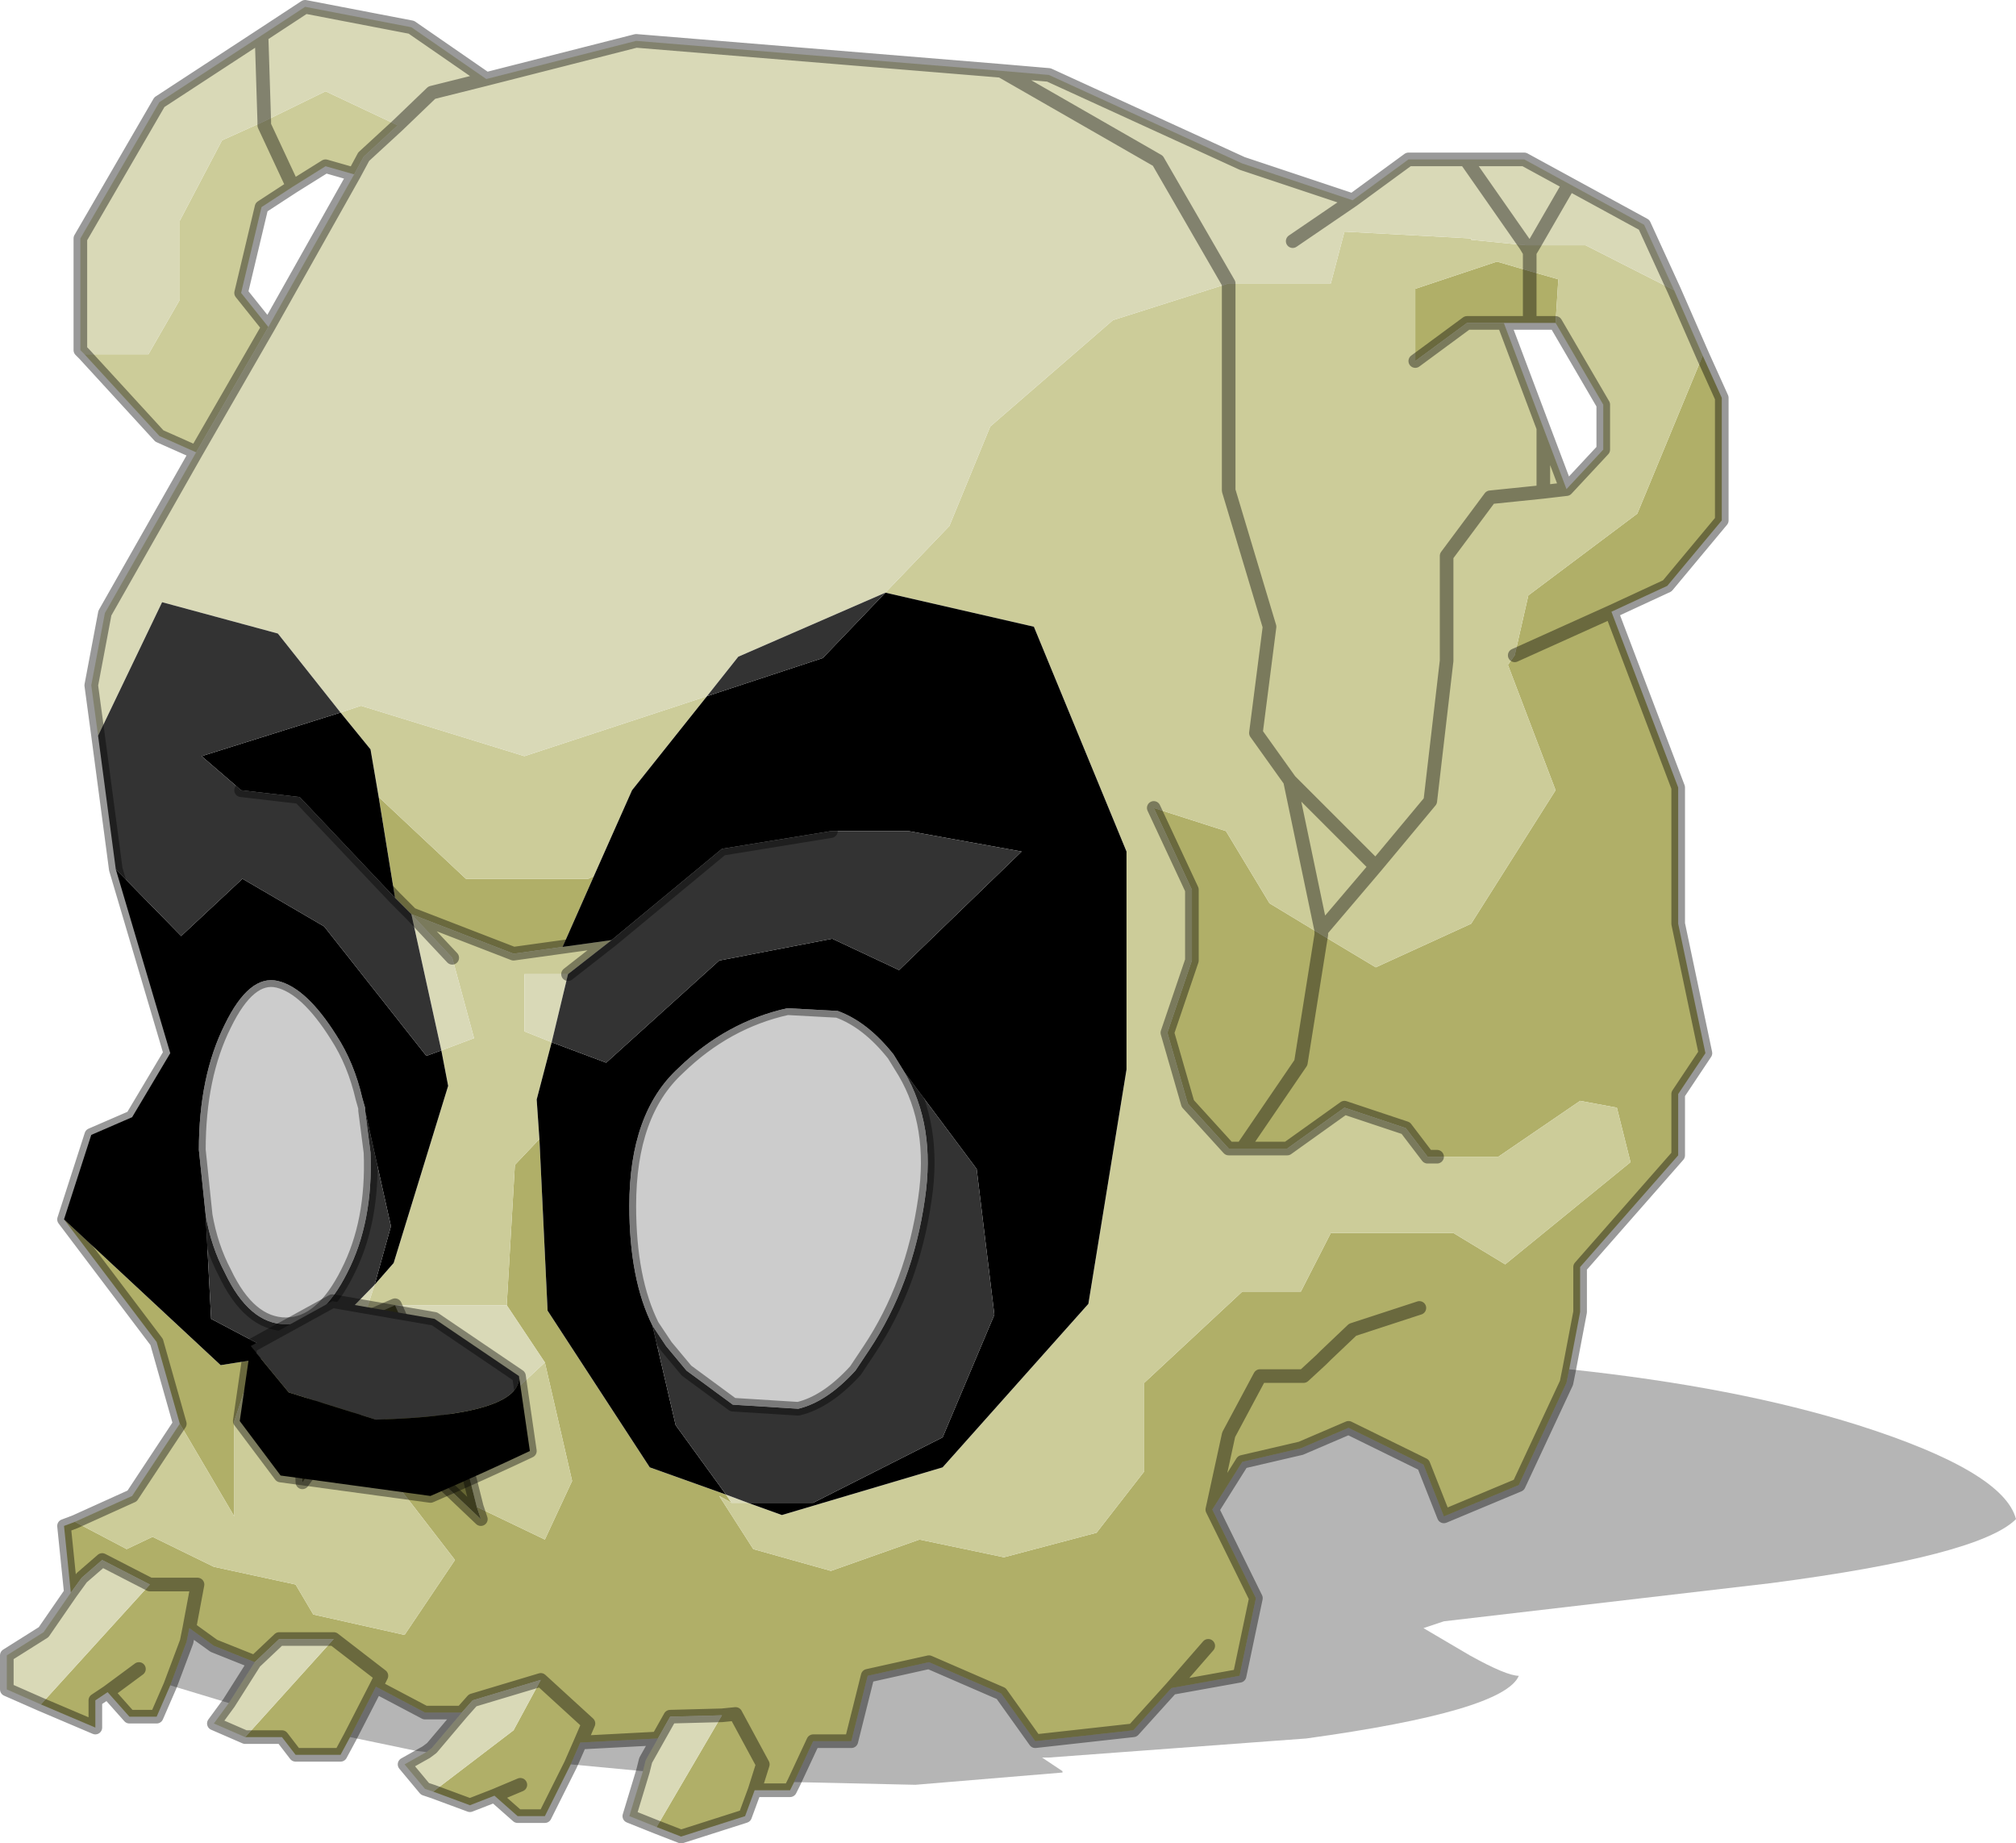 <?xml version="1.0" encoding="UTF-8" standalone="no"?>
<svg xmlns:xlink="http://www.w3.org/1999/xlink" height="67.65px" width="74.0px" xmlns="http://www.w3.org/2000/svg">
  <g transform="matrix(1.0, 0.0, 0.0, 1.0, 0.25, 0.25)">
    <path d="M62.25 12.8 L62.95 14.35 62.95 18.85 60.95 21.25 58.9 22.2 61.35 28.65 61.35 33.65 62.35 38.4 61.35 39.9 61.35 42.15 57.75 46.25 57.75 47.9 57.35 50.0 57.25 50.5 55.5 54.25 52.75 55.4 52.0 53.5 49.25 52.15 47.5 52.9 45.35 53.4 44.25 55.15 44.85 52.4 46.0 50.25 47.6 50.25 48.25 49.65 48.4 49.5 49.4 48.55 51.85 47.75 49.4 48.55 48.4 49.5 48.25 49.65 47.6 50.25 46.0 50.25 44.85 52.4 44.25 55.15 45.85 58.4 45.25 61.25 42.75 61.7 41.35 63.25 37.75 63.65 36.5 61.9 33.85 60.75 31.6 61.25 31.0 63.65 29.6 63.65 28.9 65.15 28.75 65.45 27.45 65.45 27.1 66.4 24.75 67.15 23.85 66.8 26.25 62.7 26.75 62.65 27.75 64.5 27.45 65.45 27.75 64.5 26.75 62.65 26.25 62.7 24.35 62.75 23.9 63.55 21.05 63.7 20.7 64.5 19.75 66.4 18.75 66.4 17.9 65.65 17.0 66.0 15.65 65.5 18.6 63.25 19.6 61.4 21.35 63.0 21.05 63.7 21.35 63.0 19.6 61.4 17.1 62.15 16.7 62.6 15.35 62.6 13.55 61.65 13.75 61.25 12.0 59.9 13.75 61.25 13.55 61.65 12.6 63.5 12.25 64.15 10.6 64.15 10.1 63.5 8.75 63.5 12.0 59.9 10.0 59.9 9.1 60.75 7.6 60.15 6.7 59.5 7.0 57.9 5.25 57.9 7.0 57.9 6.7 59.5 6.6 60.0 6.0 61.6 5.5 62.75 4.5 62.75 3.7 61.85 3.25 62.15 3.25 63.15 1.25 62.3 5.25 57.9 3.5 57.0 2.75 57.65 2.35 58.2 2.1 55.75 2.5 55.6 4.4 56.6 5.35 56.15 7.6 57.25 10.6 57.9 11.25 59.0 14.6 59.75 16.45 57.0 14.25 54.15 13.55 51.85 17.4 55.5 17.25 55.05 19.75 56.25 20.75 54.1 19.75 49.75 18.35 47.65 18.65 42.5 19.55 41.55 19.85 47.85 23.6 53.6 26.4 54.6 26.6 54.9 26.15 54.65 27.4 56.6 30.25 57.4 33.5 56.25 36.6 56.9 40.0 56.0 41.75 53.75 41.75 50.5 45.35 47.15 47.5 47.15 48.6 45.0 53.1 45.0 55.0 46.15 59.6 42.4 59.1 40.4 57.75 40.15 54.75 42.2 52.5 42.2 52.15 42.2 51.35 41.15 49.1 40.4 47.0 41.9 45.35 41.9 44.85 41.9 43.35 40.25 42.6 37.65 43.5 35.0 43.5 32.4 42.1 29.4 44.75 30.25 46.35 32.9 48.25 34.05 50.25 35.25 53.75 33.65 56.85 28.75 55.1 24.15 55.35 23.8 55.85 21.6 59.85 18.6 62.25 12.8 M6.35 52.0 L5.5 49.0 2.1 44.5 7.85 49.85 9.1 49.65 8.35 51.9 8.35 55.4 6.35 52.0 M55.9 9.7 L56.95 10.0 56.85 11.6 55.9 11.6 54.95 11.6 53.6 11.6 51.7 13.0 51.7 10.35 54.7 9.35 55.9 9.7 55.9 11.6 55.9 9.7 M55.35 23.8 L58.9 22.2 55.35 23.8 M45.35 41.9 L47.5 38.75 48.25 34.05 47.5 38.75 45.35 41.9 M21.55 31.9 L20.4 34.5 18.6 34.75 14.85 33.3 14.25 32.7 13.65 29.0 16.85 32.0 21.35 32.0 21.55 31.9 M44.1 60.15 L42.75 61.7 44.1 60.15 M4.85 61.0 L3.7 61.85 4.85 61.0 M18.85 65.25 L17.9 65.65 18.85 65.25" fill="#b0af68" fill-rule="evenodd" stroke="none"/>
    <path d="M61.2 10.4 L62.25 12.8 59.85 18.6 55.85 21.6 55.35 23.8 55.1 24.15 56.85 28.75 53.75 33.65 50.25 35.25 48.25 34.05 48.25 33.9 50.25 31.55 52.25 29.15 52.85 24.0 52.85 20.15 54.45 18.0 56.4 17.8 57.25 17.7 56.4 17.8 54.45 18.0 52.85 20.15 52.85 24.0 52.25 29.15 50.25 31.55 48.25 33.9 48.25 34.05 46.35 32.9 44.75 30.25 42.1 29.4 43.5 32.4 43.5 35.0 42.6 37.65 43.35 40.25 44.85 41.9 45.35 41.9 47.0 41.9 49.1 40.4 51.35 41.15 52.15 42.2 52.5 42.2 54.75 42.2 57.75 40.15 59.1 40.4 59.6 42.4 55.0 46.15 53.1 45.0 48.6 45.0 47.5 47.15 45.35 47.15 41.75 50.5 41.75 53.75 40.0 56.0 36.6 56.9 33.5 56.25 30.25 57.4 27.4 56.6 26.15 54.65 26.6 54.9 27.2 54.9 28.45 55.35 34.35 53.6 39.7 47.6 41.1 39.0 41.1 31.0 37.7 22.75 32.25 21.5 34.6 19.05 36.1 15.4 40.6 11.5 44.85 10.15 48.6 10.15 49.1 8.25 53.75 8.5 53.75 8.55 55.75 8.75 55.9 9.0 55.75 8.75 56.05 8.75 57.95 8.75 61.2 10.4 M2.5 55.6 L4.6 54.65 6.35 52.0 8.35 55.4 8.35 51.9 9.1 49.65 11.15 49.3 12.6 49.05 10.75 52.0 10.85 54.15 11.75 52.9 13.2 51.5 13.55 51.85 14.25 54.15 16.45 57.0 14.6 59.75 11.25 59.0 10.6 57.9 7.6 57.25 5.35 56.15 4.4 56.6 2.5 55.6 M6.95 16.35 L5.6 15.75 2.85 12.75 5.2 12.75 6.35 10.75 6.35 7.85 7.9 4.9 9.45 4.2 11.7 3.1 14.35 4.35 13.1 5.5 12.75 6.15 11.7 5.85 10.5 6.6 9.45 4.35 9.45 4.2 9.45 4.35 10.5 6.6 9.35 7.35 8.6 10.5 9.6 11.75 6.95 16.35 M55.9 9.7 L55.9 9.0 56.05 8.75 55.9 9.0 55.9 9.7 54.7 9.35 51.7 10.35 51.7 13.0 53.6 11.6 54.95 11.6 56.4 15.45 57.25 17.7 58.6 16.25 58.6 14.6 56.85 11.6 56.95 10.0 55.9 9.7 M50.25 31.55 L47.1 28.4 45.85 26.65 46.35 22.75 44.85 17.75 44.85 10.15 44.85 17.75 46.35 22.75 45.85 26.65 47.1 28.4 50.25 31.55 M56.4 17.8 L56.4 15.45 56.4 17.8 M19.55 41.55 L18.65 42.5 18.35 47.65 14.25 47.65 13.1 48.15 13.5 46.9 14.2 46.1 16.2 39.6 15.95 38.3 17.15 37.85 16.35 34.9 14.85 33.3 18.6 34.75 20.4 34.5 22.2 34.25 20.6 35.5 19.0 35.5 19.0 37.6 20.0 38.0 19.45 40.1 19.55 41.55 M19.75 49.75 L20.75 54.1 19.75 56.25 17.25 55.05 17.0 54.05 15.1 49.55 18.25 51.15 19.75 49.75 M47.1 28.4 L48.25 33.9 47.1 28.4 M25.7 25.3 L22.95 28.75 21.55 31.9 21.35 32.0 16.85 32.0 13.65 29.0 13.35 27.25 12.25 25.9 13.0 25.65 19.0 27.5 25.7 25.3" fill="#cccc99" fill-rule="evenodd" stroke="none"/>
    <path d="M23.85 66.8 L22.85 66.4 23.35 64.75 23.45 64.35 23.9 63.55 24.35 62.75 26.25 62.7 23.85 66.8 M15.65 65.5 L15.35 65.4 14.6 64.5 15.4 64.05 15.6 63.9 16.7 62.6 17.1 62.15 19.6 61.4 18.6 63.25 15.65 65.5 M8.75 63.5 L7.6 63.0 8.15 62.25 9.1 60.75 10.0 59.9 12.0 59.9 8.75 63.5 M1.25 62.3 L0.0 61.75 0.0 60.5 1.35 59.65 2.35 58.2 2.75 57.65 3.5 57.0 5.25 57.9 1.25 62.3 M3.35 26.75 L3.1 24.9 3.6 22.25 6.95 16.35 9.6 11.75 12.75 6.15 13.1 5.5 14.35 4.35 11.7 3.1 9.45 4.2 9.35 1.05 9.45 4.2 7.9 4.9 6.35 7.85 6.35 10.75 5.2 12.75 2.85 12.75 2.7 12.6 2.7 8.5 5.6 3.5 9.35 1.05 10.95 0.0 14.85 0.75 17.6 2.65 23.1 1.25 36.5 2.35 38.25 2.5 45.35 5.75 49.4 7.1 51.45 5.6 53.55 5.6 55.7 5.6 57.35 6.5 60.1 8.0 61.2 10.4 57.95 8.75 56.05 8.75 55.75 8.75 53.75 8.55 53.75 8.5 49.1 8.25 48.6 10.15 44.85 10.15 42.25 5.65 36.5 2.35 42.25 5.65 44.85 10.15 40.6 11.5 36.1 15.4 34.6 19.05 32.25 21.5 26.85 23.85 25.7 25.3 19.0 27.5 13.0 25.65 12.25 25.9 9.95 23.0 5.7 21.85 3.35 26.75 M53.55 5.6 L55.75 8.75 53.55 5.6 M57.35 6.5 L56.05 8.75 57.35 6.5 M49.4 7.1 L47.2 8.6 49.4 7.1 M26.6 54.9 L26.4 54.6 27.2 54.9 26.6 54.9 M18.35 47.65 L19.75 49.75 18.25 51.15 15.1 49.55 14.25 47.65 18.35 47.65 M14.35 4.35 L15.6 3.15 17.6 2.65 15.6 3.15 14.35 4.35 M14.85 33.3 L16.35 34.9 17.15 37.85 15.95 38.3 14.85 33.3 M13.5 46.9 L13.1 48.15 12.6 49.05 11.15 49.3 13.5 46.9 M20.0 38.0 L19.0 37.6 19.0 35.5 20.6 35.5 20.0 38.0" fill="#d9d9b7" fill-rule="evenodd" stroke="none"/>
    <path d="M2.1 44.5 L3.1 41.4 4.6 40.75 6.0 38.4 4.0 31.65 6.4 34.1 8.65 32.0 11.65 33.75 15.4 38.5 15.95 38.3 16.2 39.6 14.2 46.1 13.5 46.9 14.1 44.75 13.15 40.5 13.15 40.4 13.05 40.05 Q12.75 38.75 12.1 37.75 11.0 36.0 9.95 35.75 8.9 35.5 8.0 37.35 7.05 39.25 7.05 41.95 L7.3 44.35 7.5 48.15 9.3 49.1 9.1 49.65 7.85 49.85 2.1 44.5 M26.4 54.6 L23.6 53.6 19.85 47.85 19.55 41.55 19.45 40.1 20.0 38.0 22.0 38.75 26.15 35.0 30.3 34.2 32.75 35.35 37.25 31.0 33.1 30.25 30.25 30.25 26.25 30.9 22.2 34.25 20.4 34.5 21.55 31.9 22.95 28.75 25.7 25.3 29.95 23.9 32.25 21.5 37.7 22.75 41.1 31.0 41.1 39.0 39.7 47.6 34.35 53.6 28.45 55.35 27.2 54.9 29.6 54.9 34.35 52.5 36.25 48.0 35.6 42.65 32.95 39.1 32.55 38.45 Q31.6 37.25 30.5 36.85 L28.65 36.75 Q26.4 37.25 24.65 38.95 22.85 40.6 22.85 44.0 22.85 46.7 23.7 48.4 L24.55 52.05 26.4 54.6 M12.25 25.9 L13.35 27.25 13.65 29.0 14.25 32.7 10.75 29.0 8.6 28.75 7.15 27.5 12.25 25.9" fill="#000000" fill-rule="evenodd" stroke="none"/>
    <path d="M4.0 31.65 L3.35 26.75 5.7 21.85 9.95 23.0 12.25 25.9 7.15 27.5 8.6 28.75 10.75 29.0 14.25 32.7 14.85 33.3 15.95 38.3 15.4 38.5 11.65 33.75 8.65 32.0 6.4 34.1 4.0 31.65 M32.25 21.5 L29.95 23.9 25.7 25.3 26.85 23.85 32.25 21.5 M22.2 34.25 L26.25 30.9 30.25 30.25 33.1 30.25 37.25 31.0 32.75 35.35 30.3 34.2 26.15 35.0 22.0 38.75 20.0 38.0 20.6 35.5 22.2 34.25 M13.15 40.5 L14.1 44.75 13.5 46.9 11.15 49.3 9.1 49.65 9.3 49.1 7.5 48.15 7.3 44.35 Q7.5 45.5 8.0 46.45 8.9 48.35 10.25 48.35 11.55 48.35 12.5 46.45 13.45 44.6 13.35 42.05 L13.15 40.5 M23.7 48.4 L24.2 49.15 24.95 50.05 26.65 51.3 29.05 51.45 Q30.1 51.2 31.15 50.05 L31.65 49.3 Q33.25 46.9 33.7 43.75 34.1 41.05 32.95 39.1 L35.6 42.65 36.25 48.0 34.35 52.5 29.6 54.9 27.2 54.9 26.4 54.6 24.55 52.05 23.7 48.4" fill="#333333" fill-rule="evenodd" stroke="none"/>
    <path d="M7.3 44.35 L7.05 41.95 Q7.05 39.25 8.0 37.35 8.9 35.5 9.95 35.75 11.0 36.0 12.1 37.75 12.75 38.75 13.05 40.05 L13.15 40.4 13.15 40.5 13.35 42.05 Q13.45 44.6 12.5 46.45 11.55 48.35 10.25 48.35 8.9 48.35 8.0 46.45 7.5 45.5 7.3 44.35 M32.95 39.1 Q34.1 41.05 33.7 43.75 33.25 46.9 31.65 49.3 L31.15 50.05 Q30.1 51.2 29.05 51.45 L26.65 51.3 24.95 50.05 24.2 49.15 23.7 48.4 Q22.85 46.7 22.85 44.0 22.85 40.6 24.65 38.95 26.4 37.25 28.65 36.75 L30.5 36.85 Q31.6 37.25 32.55 38.45 L32.95 39.1" fill="#cccccc" fill-rule="evenodd" stroke="none"/>
    <path d="M17.25 55.05 L17.4 55.5 13.55 51.85 13.2 51.5 11.75 52.9 10.85 54.15 10.75 52.0 12.6 49.05 13.1 48.15 14.25 47.65 15.1 49.55 17.0 54.05 17.25 55.05" fill="#666633" fill-rule="evenodd" stroke="none"/>
    <path d="M57.35 50.0 Q63.5 50.65 67.95 52.05 73.3 53.75 73.75 55.5 72.4 56.85 64.75 57.85 L52.75 59.25 52.0 59.5 53.7 60.5 Q55.05 61.25 55.5 61.25 54.95 62.55 47.7 63.55 L38.25 64.25 38.0 64.25 38.75 64.75 38.75 64.8 33.35 65.25 28.9 65.15 29.6 63.65 31.0 63.65 31.6 61.25 33.85 60.75 36.5 61.9 37.75 63.65 41.35 63.25 42.75 61.7 45.25 61.25 45.85 58.4 44.25 55.15 45.35 53.4 47.5 52.9 49.25 52.15 52.0 53.5 52.75 55.4 55.5 54.25 57.25 50.5 57.35 50.0 M23.35 64.75 L20.7 64.5 21.05 63.7 23.9 63.55 23.45 64.35 23.35 64.75 M15.4 64.05 L15.0 64.0 12.6 63.5 13.55 61.65 15.35 62.6 16.7 62.6 15.6 63.9 15.4 64.05 M8.15 62.25 L6.0 61.6 6.6 60.0 6.7 59.5 7.6 60.15 9.1 60.75 8.15 62.25" fill="#000000" fill-opacity="0.29" fill-rule="evenodd" stroke="none"/>
    <path d="M61.2 10.4 L62.25 12.8 62.95 14.35 62.95 18.85 60.95 21.25 58.9 22.2 61.35 28.65 61.35 33.65 62.35 38.4 61.35 39.9 61.35 42.15 57.75 46.25 57.75 47.9 57.35 50.0 57.25 50.5 55.5 54.25 52.75 55.4 52.0 53.5 49.25 52.15 47.5 52.9 45.35 53.4 44.25 55.15 44.85 52.4 46.0 50.25 47.6 50.25 48.25 49.65 48.4 49.5 49.4 48.55 51.85 47.75 M28.9 65.15 L28.75 65.45 27.45 65.45 27.1 66.4 24.75 67.15 23.85 66.8 22.85 66.4 23.35 64.75 23.45 64.35 23.9 63.55 24.35 62.75 26.25 62.7 26.75 62.65 27.75 64.5 27.45 65.45 M20.7 64.5 L19.75 66.4 18.75 66.4 17.9 65.65 17.0 66.0 15.65 65.5 15.35 65.4 14.6 64.5 15.4 64.05 15.6 63.9 16.7 62.6 17.1 62.15 19.6 61.4 21.35 63.0 21.05 63.7 23.9 63.55 M12.6 63.5 L12.25 64.15 10.6 64.15 10.1 63.5 8.75 63.5 7.6 63.0 8.15 62.25 9.1 60.75 10.0 59.9 12.0 59.9 13.75 61.25 13.55 61.65 15.35 62.6 16.7 62.6 M6.0 61.6 L5.5 62.75 4.5 62.75 3.7 61.85 3.25 62.15 3.25 63.15 1.25 62.3 0.0 61.75 0.0 60.5 1.35 59.65 2.35 58.2 2.1 55.75 2.5 55.6 4.6 54.65 6.35 52.0 5.5 49.0 2.1 44.5 3.1 41.4 4.6 40.75 6.0 38.4 4.0 31.65 3.35 26.75 3.1 24.9 3.6 22.25 6.95 16.35 5.6 15.75 2.85 12.75 2.7 12.6 2.7 8.5 5.6 3.5 9.35 1.05 10.95 0.0 14.85 0.75 17.6 2.65 23.1 1.25 36.5 2.35 38.25 2.5 45.35 5.75 49.4 7.1 51.45 5.6 53.55 5.6 55.7 5.6 57.35 6.5 60.1 8.0 61.2 10.4 M56.05 8.75 L55.9 9.0 55.9 9.7 55.9 11.6 56.85 11.6 58.6 14.6 58.6 16.25 57.25 17.7 56.4 17.8 54.45 18.0 52.85 20.15 52.85 24.0 52.25 29.15 50.25 31.55 48.25 33.9 48.25 34.05 47.5 38.75 45.35 41.9 47.0 41.9 49.1 40.4 51.35 41.15 52.15 42.2 52.5 42.2 M51.7 13.0 L53.6 11.6 54.95 11.6 55.9 11.6 M55.75 8.75 L53.55 5.6 M55.9 9.0 L55.75 8.75 M56.05 8.75 L57.35 6.5 M47.2 8.6 L49.4 7.1 M44.85 10.15 L42.25 5.65 36.5 2.35 M44.85 10.15 L44.85 17.75 46.35 22.75 45.85 26.65 47.1 28.4 50.25 31.55 M57.25 17.7 L56.4 15.45 56.4 17.8 M58.9 22.2 L55.35 23.8 M56.4 15.45 L54.95 11.6 M17.25 55.05 L17.4 55.5 13.55 51.85 13.2 51.5 11.75 52.9 10.85 54.15 10.75 52.0 12.6 49.05 13.1 48.15 14.25 47.65 15.1 49.55 17.0 54.05 17.25 55.05 M45.35 41.9 L44.85 41.9 43.35 40.25 42.6 37.65 43.5 35.0 43.5 32.4 42.1 29.4 M48.25 33.9 L47.1 28.4 M20.4 34.5 L22.2 34.25 26.25 30.9 30.25 30.25 M17.6 2.65 L15.6 3.15 14.35 4.35 13.1 5.5 12.75 6.15 9.6 11.75 6.95 16.35 M10.5 6.6 L11.7 5.85 12.75 6.15 M9.35 1.05 L9.45 4.2 9.45 4.35 10.5 6.6 9.35 7.35 8.6 10.5 9.6 11.75 M8.6 28.75 L10.75 29.0 14.25 32.7 14.85 33.3 16.35 34.9 M20.4 34.5 L18.6 34.75 14.85 33.3 M7.3 44.35 L7.05 41.95 Q7.05 39.25 8.0 37.35 8.9 35.5 9.95 35.75 11.0 36.0 12.1 37.75 12.75 38.75 13.05 40.05 L13.15 40.4 13.15 40.5 13.35 42.05 Q13.45 44.6 12.5 46.45 11.55 48.35 10.25 48.35 8.9 48.35 8.0 46.45 7.5 45.5 7.3 44.35 M20.6 35.5 L22.2 34.25 M32.95 39.1 Q34.1 41.05 33.7 43.75 33.25 46.9 31.65 49.3 L31.15 50.05 Q30.1 51.2 29.05 51.45 L26.65 51.3 24.95 50.05 24.2 49.15 23.7 48.4 Q22.85 46.7 22.85 44.0 22.85 40.6 24.65 38.95 26.4 37.25 28.65 36.75 L30.5 36.85 Q31.6 37.25 32.55 38.45 L32.95 39.1 M28.9 65.15 L29.6 63.65 31.0 63.65 31.6 61.25 33.85 60.75 36.5 61.9 37.75 63.65 41.35 63.25 42.75 61.7 44.1 60.15 M20.7 64.5 L21.05 63.7 M2.35 58.2 L2.75 57.65 3.5 57.0 5.25 57.9 7.0 57.9 6.7 59.5 7.6 60.15 9.1 60.75 M3.7 61.85 L4.85 61.0 M6.7 59.5 L6.6 60.0 6.0 61.6 M17.9 65.65 L18.85 65.25 M13.55 61.65 L12.6 63.5 M42.75 61.7 L45.25 61.25 45.85 58.4 44.25 55.15" fill="none" stroke="#000000" stroke-linecap="round" stroke-linejoin="round" stroke-opacity="0.4" stroke-width="0.5"/>
    <path d="M18.8 50.25 Q18.9 51.7 13.55 51.85 L10.35 50.85 8.95 49.15 11.95 47.5 15.7 48.15 18.8 50.25" fill="#333333" fill-rule="evenodd" stroke="none"/>
    <path d="M8.95 49.15 L10.35 50.85 13.55 51.85 Q18.9 51.7 18.8 50.25 L19.2 53.0 Q17.4 53.85 15.55 54.65 L10.05 53.9 8.55 51.9 8.95 49.15" fill="#000000" fill-rule="evenodd" stroke="none"/>
    <path d="M18.8 50.25 L15.7 48.15 11.95 47.5 8.95 49.15 8.55 51.9 10.05 53.9 15.55 54.65 Q17.4 53.85 19.2 53.0 L18.8 50.25 Z" fill="none" stroke="#000000" stroke-linecap="round" stroke-linejoin="round" stroke-opacity="0.4" stroke-width="0.5"/>
  </g>
</svg>
